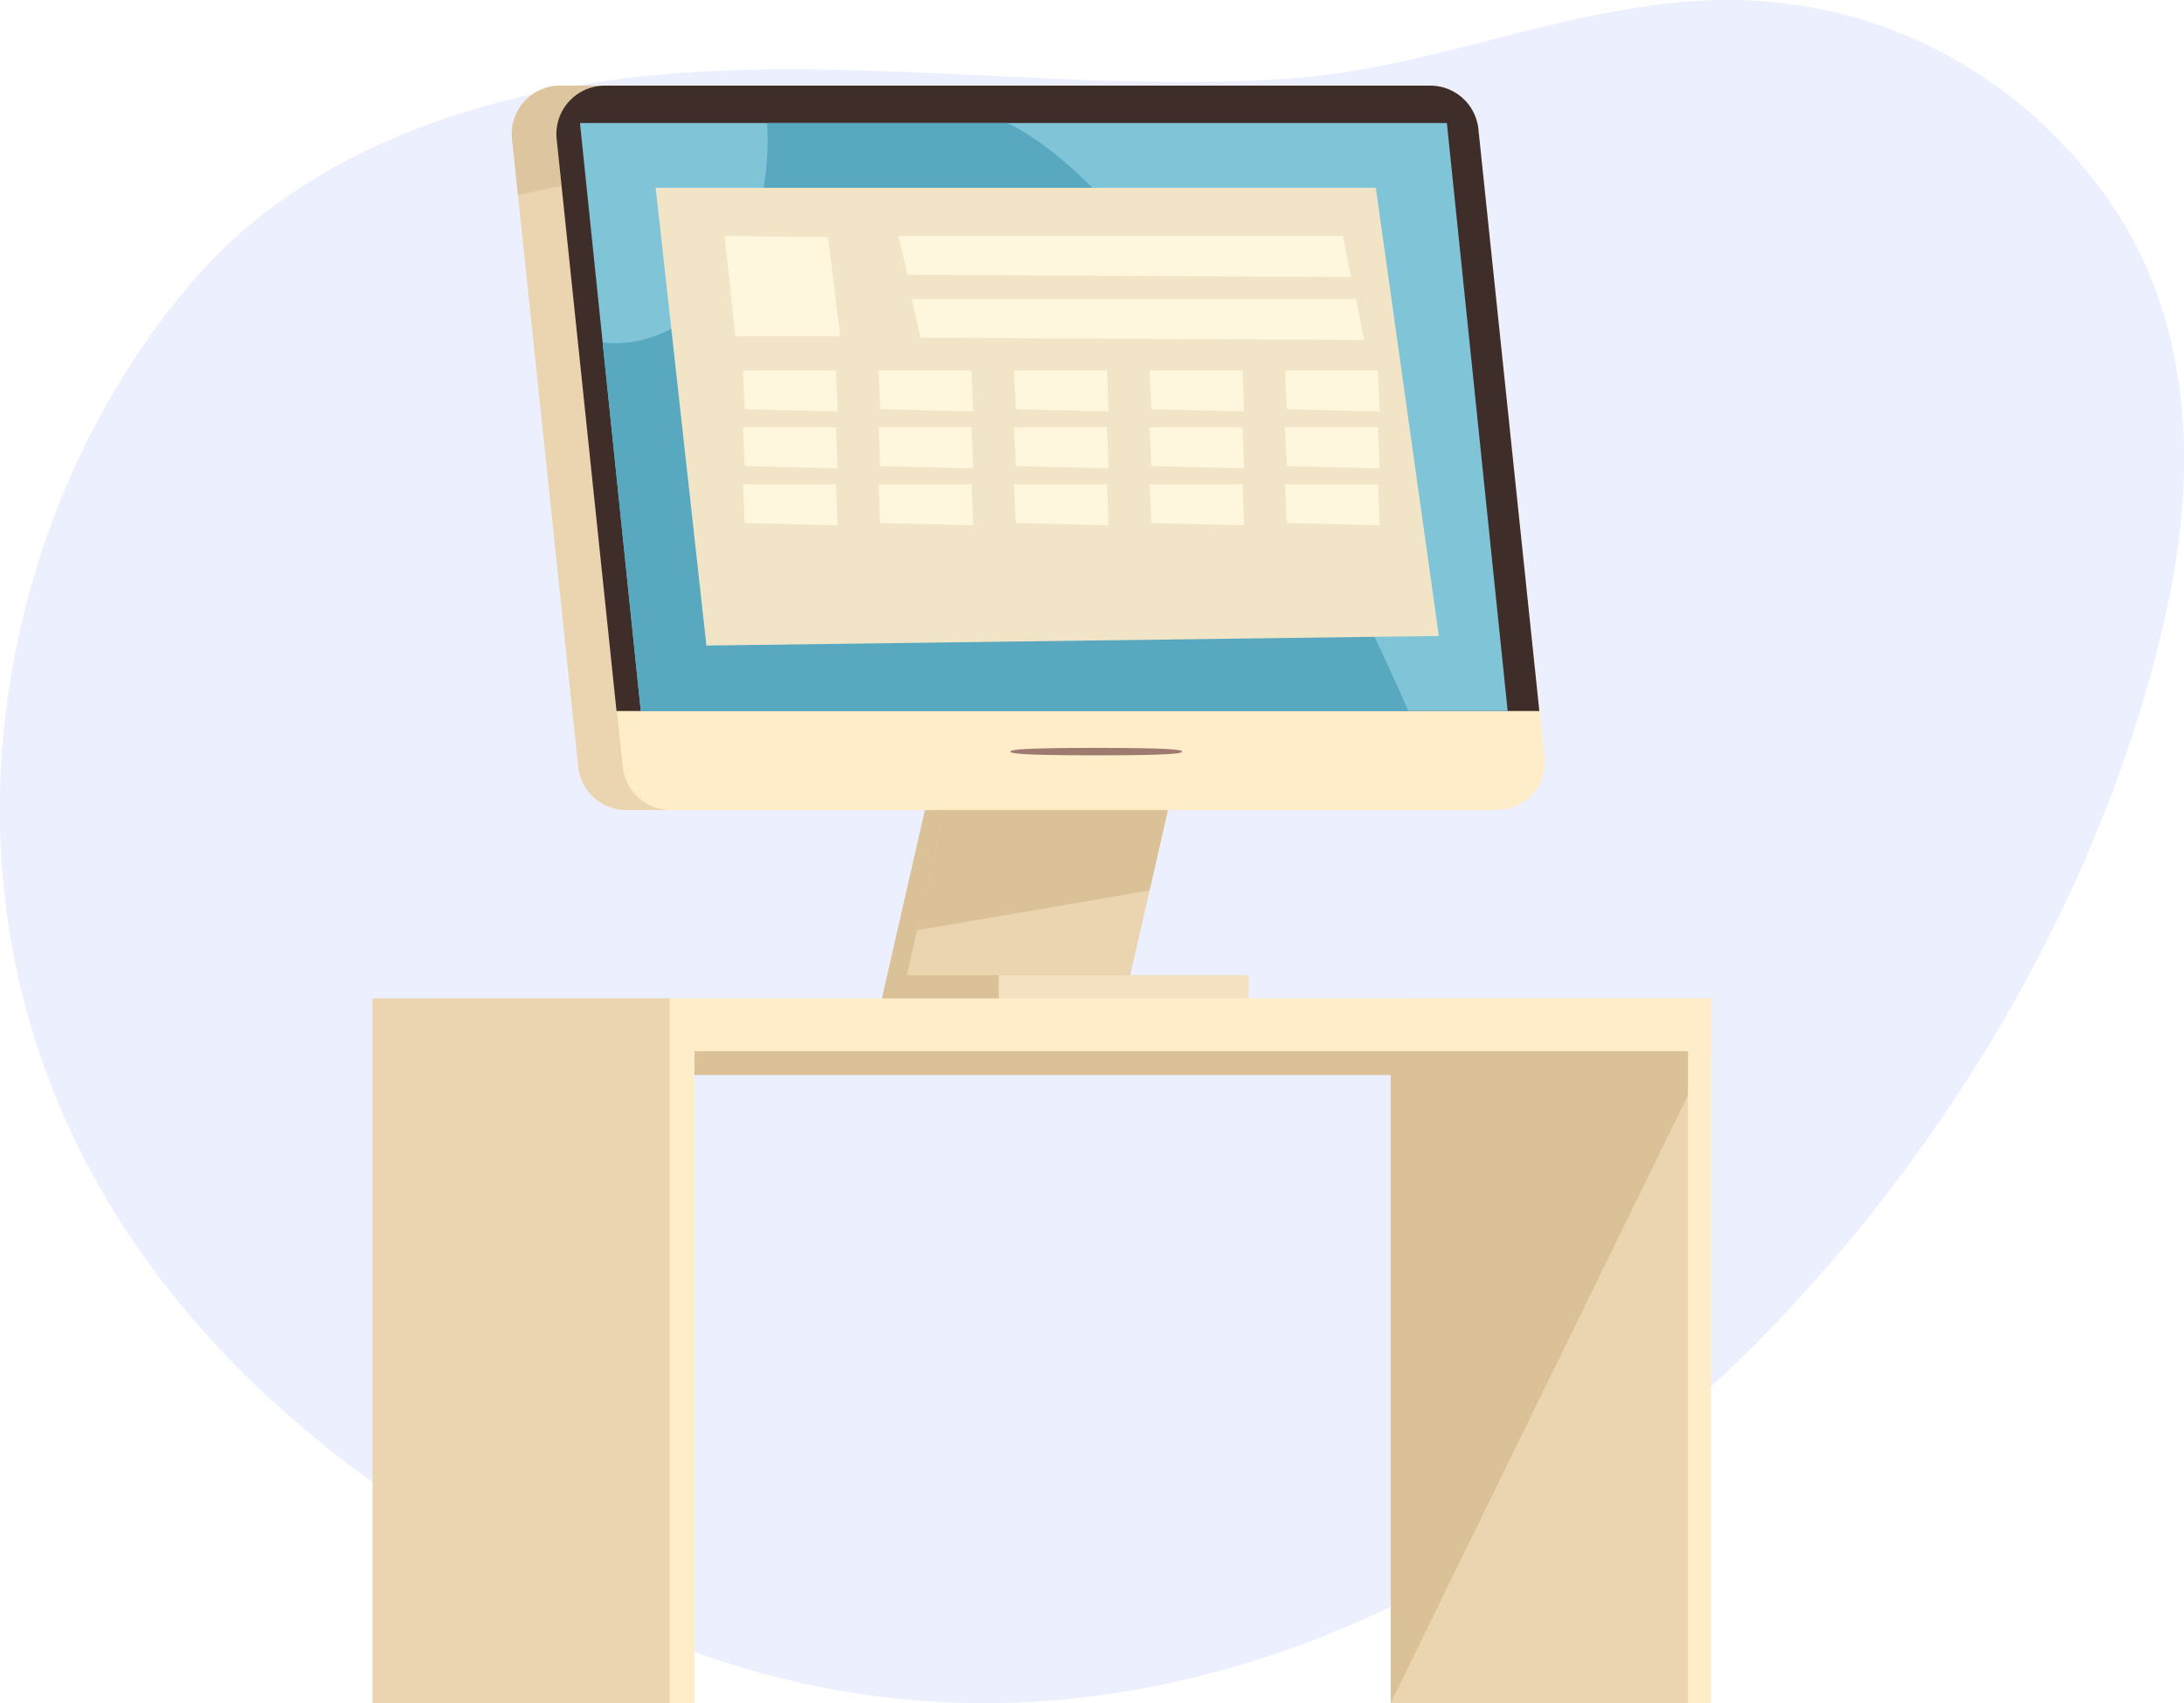 <svg id="Grupo_224" data-name="Grupo 224" xmlns="http://www.w3.org/2000/svg" xmlns:xlink="http://www.w3.org/1999/xlink" width="504.363" height="393.211" viewBox="0 0 504.363 393.211">
  <defs>
    <clipPath id="clip-path">
      <rect id="Rectángulo_117" data-name="Rectángulo 117" width="504.363" height="393.211" fill="none"/>
    </clipPath>
  </defs>
  <g id="Grupo_223" data-name="Grupo 223" clip-path="url(#clip-path)">
    <g id="Grupo_222" data-name="Grupo 222">
      <g id="Grupo_221" data-name="Grupo 221" clip-path="url(#clip-path)">
        <path id="Trazado_752" data-name="Trazado 752" d="M486.13,45.055c-22.164-30.691-57-47.341-94.74-44.8C359.257,2.416,329.336,16.089,297.172,18.2c-43.986,2.886-88.13-3.775-132.167-1.791S74.533,30.775,45.456,63.906C11.108,103.041-5.312,158.884,1.525,210.335c11.112,83.625,78.351,139.257,152.917,168.8,157.584,62.428,316.2-94.4,346.526-241.346,6.582-31.9,4.584-65.835-14.838-92.73" fill="#eceffe"/>
        <g id="Grupo_220" data-name="Grupo 220" opacity="0.7">
          <g id="Grupo_219" data-name="Grupo 219">
            <g id="Grupo_218" data-name="Grupo 218" clip-path="url(#clip-path)">
              <path id="Trazado_753" data-name="Trazado 753" d="M486.13,45.055c-22.164-30.691-57-47.341-94.74-44.8C359.257,2.416,329.336,16.089,297.172,18.2c-43.986,2.886-88.13-3.775-132.167-1.791S74.533,30.775,45.456,63.906C11.108,103.041-5.312,158.884,1.525,210.335c11.112,83.625,78.351,139.257,152.917,168.8,157.584,62.428,316.2-94.4,346.526-241.346,6.582-31.9,4.584-65.835-14.838-92.73" fill="#eceffe"/>
            </g>
          </g>
        </g>
        <rect id="Rectángulo_108" data-name="Rectángulo 108" width="68.639" height="162.698" transform="translate(326.507 230.513)" fill="#ffedca"/>
        <rect id="Rectángulo_109" data-name="Rectángulo 109" width="68.639" height="156.852" transform="translate(321.168 236.36)" fill="#ead5b0"/>
        <path id="Trazado_754" data-name="Trazado 754" d="M389.807,236.36H321.168V393.212l68.639-140.328Z" fill="#dbc197"/>
        <path id="Trazado_755" data-name="Trazado 755" d="M270.347,164.417H218.763l-15.805,69.146h51.584Z" fill="#dbc197"/>
        <path id="Trazado_756" data-name="Trazado 756" d="M274.886,164.417H223.3L207.5,233.563h51.584Z" fill="#ead5b0"/>
        <path id="Trazado_757" data-name="Trazado 757" d="M265.475,205.59l9.411-41.173H223.3l-11.511,50.36Z" fill="#dbc197"/>
        <rect id="Rectángulo_110" data-name="Rectángulo 110" width="78.807" height="9.152" transform="translate(207.025 225.174)" fill="#dbc197"/>
        <rect id="Rectángulo_111" data-name="Rectángulo 111" width="57.707" height="9.152" transform="translate(230.668 225.174)" fill="#f4e1c1"/>
        <rect id="Rectángulo_112" data-name="Rectángulo 112" width="234.514" height="9.915" transform="translate(149.128 238.298)" fill="#dbc197"/>
        <rect id="Rectángulo_113" data-name="Rectángulo 113" width="68.638" height="159.521" transform="translate(91.739 233.691)" fill="#ffedca"/>
        <path id="Trazado_758" data-name="Trazado 758" d="M319.995,19.773H129.368A11.18,11.18,0,0,0,118.25,32.126l15.275,144.9a11.182,11.182,0,0,0,11.119,10.008H335.271a11.181,11.181,0,0,0,11.12-12.353l-15.277-144.9a11.179,11.179,0,0,0-11.119-10.008" fill="#ead5b0"/>
        <path id="Trazado_759" data-name="Trazado 759" d="M119.611,45.028c32.108-7.223,71.049-9.279,112.45-4.683,38.793,4.308,74.2,13.84,102.974,26.616l-3.92-37.18A11.18,11.18,0,0,0,320,19.773H129.369a11.179,11.179,0,0,0-11.118,12.353Z" fill="#ddc69f"/>
        <path id="Trazado_760" data-name="Trazado 760" d="M330.291,19.773H139.664a11.18,11.18,0,0,0-11.118,12.353l15.275,144.9a11.181,11.181,0,0,0,11.119,10.008H345.567a11.181,11.181,0,0,0,11.12-12.353L341.41,29.781a11.179,11.179,0,0,0-11.119-10.008" fill="#ffedca"/>
        <rect id="Rectángulo_114" data-name="Rectángulo 114" width="292.856" height="12.202" transform="translate(102.29 230.513)" fill="#ffedca"/>
        <path id="Trazado_761" data-name="Trazado 761" d="M341.41,29.78a11.18,11.18,0,0,0-11.119-10.008H139.664a11.179,11.179,0,0,0-11.118,12.353l13.83,132.037H355.487Z" fill="#3f2d2a"/>
        <path id="Trazado_762" data-name="Trazado 762" d="M334.134,28.411h-200.2l14.041,135.751h200.2Z" fill="#80c4d8"/>
        <path id="Trazado_763" data-name="Trazado 763" d="M232.693,28.411H177.137c.091,1.362.146,2.738.146,4.131,0,25.8-15.877,46.712-35.463,46.712-.889,0-1.766-.058-2.638-.142l8.8,85.05H325.237s-48.81-114.27-92.544-135.751" fill="#58a9bf"/>
        <rect id="Rectángulo_115" data-name="Rectángulo 115" width="68.639" height="162.698" transform="translate(86.018 230.513)" fill="#ead5b0"/>
        <path id="Trazado_764" data-name="Trazado 764" d="M273,173.536c0-.474-3.191-.857-19.829-.857s-19.828.383-19.828.857,3.191.858,19.828.858S273,174.011,273,173.536" fill="#9e7a6f"/>
        <path id="Trazado_765" data-name="Trazado 765" d="M151.42,43.366H317.729L332.28,146.83l-169.143,2.217Z" fill="#f2e5c7"/>
        <path id="Trazado_766" data-name="Trazado 766" d="M167.367,54.5l2.425,23.124h24.252L191.21,54.736Z" fill="#fff6de"/>
        <path id="Trazado_767" data-name="Trazado 767" d="M207.5,54.5H310.15l1.819,9.467-102.384-.52Z" fill="#fff6de"/>
        <path id="Trazado_768" data-name="Trazado 768" d="M210.529,69.029H313.182L315,78.5l-102.384-.521Z" fill="#fff6de"/>
        <path id="Trazado_769" data-name="Trazado 769" d="M296.75,85.529h21.49L318.621,95l-21.434-.52Z" fill="#fff6de"/>
        <path id="Trazado_770" data-name="Trazado 770" d="M265.453,85.529h21.49L287.324,95l-21.434-.52Z" fill="#fff6de"/>
        <path id="Trazado_771" data-name="Trazado 771" d="M234.158,85.529h21.49L256.028,95l-21.434-.52Z" fill="#fff6de"/>
        <path id="Trazado_772" data-name="Trazado 772" d="M202.861,85.529h21.49L224.732,95l-21.434-.52Z" fill="#fff6de"/>
        <path id="Trazado_773" data-name="Trazado 773" d="M171.564,85.529h21.49L193.435,95,172,94.476Z" fill="#fff6de"/>
        <path id="Trazado_774" data-name="Trazado 774" d="M296.75,98.672h21.49l.381,9.467-21.434-.521Z" fill="#fff6de"/>
        <path id="Trazado_775" data-name="Trazado 775" d="M265.453,98.672h21.49l.381,9.467-21.434-.521Z" fill="#fff6de"/>
        <path id="Trazado_776" data-name="Trazado 776" d="M234.158,98.672h21.49l.381,9.467-21.434-.521Z" fill="#fff6de"/>
        <path id="Trazado_777" data-name="Trazado 777" d="M202.861,98.672h21.49l.381,9.467-21.434-.521Z" fill="#fff6de"/>
        <path id="Trazado_778" data-name="Trazado 778" d="M171.564,98.672h21.49l.381,9.467L172,107.618Z" fill="#fff6de"/>
        <path id="Trazado_779" data-name="Trazado 779" d="M296.75,111.815h21.49l.381,9.467-21.434-.521Z" fill="#fff6de"/>
        <path id="Trazado_780" data-name="Trazado 780" d="M265.453,111.815h21.49l.381,9.467-21.434-.521Z" fill="#fff6de"/>
        <path id="Trazado_781" data-name="Trazado 781" d="M234.158,111.815h21.49l.381,9.467-21.434-.521Z" fill="#fff6de"/>
        <path id="Trazado_782" data-name="Trazado 782" d="M202.861,111.815h21.49l.381,9.467-21.434-.521Z" fill="#fff6de"/>
        <path id="Trazado_783" data-name="Trazado 783" d="M171.564,111.815h21.49l.381,9.467L172,120.761Z" fill="#fff6de"/>
      </g>
    </g>
  </g>
</svg>

